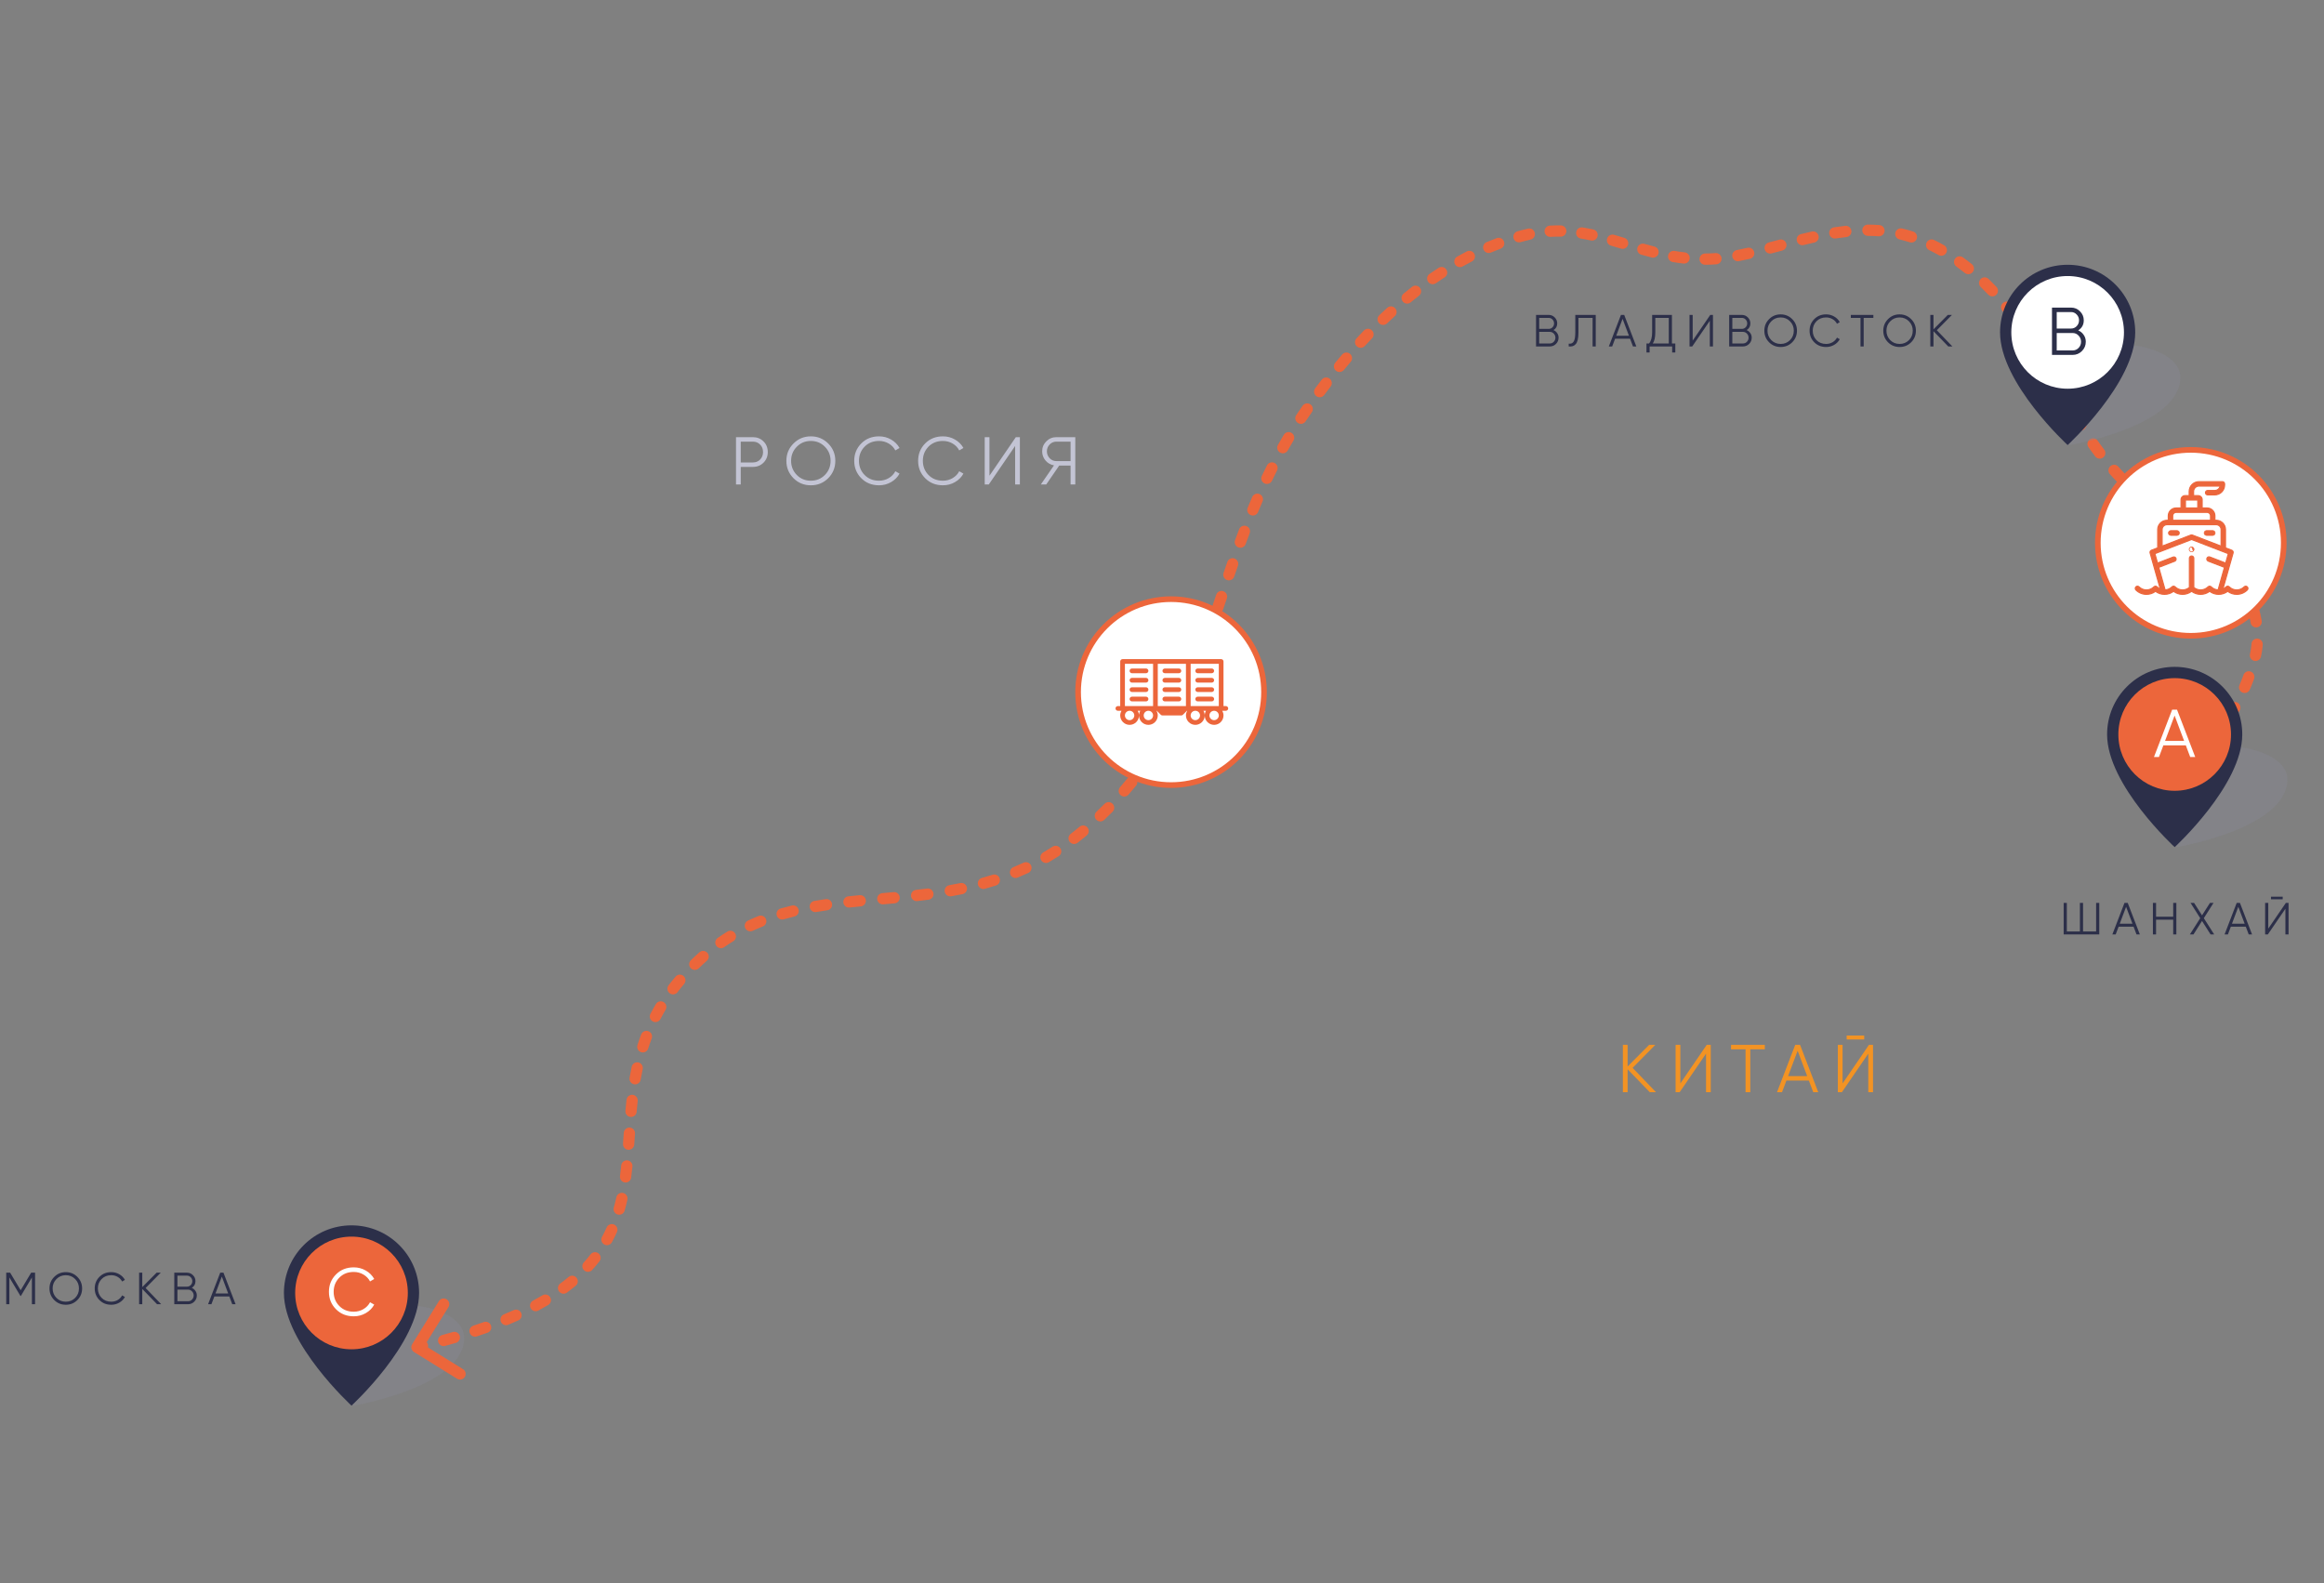 <svg width="825" height="562" viewBox="0 0 825 562" fill="none" xmlns="http://www.w3.org/2000/svg">
<rect x="0" y="0" width="825" height="562" fill="#808080" stroke="none"/>
<path d="M12.45 451.82L12.45 463.02L11.33 463.02L11.33 453.516L7.41 460.076L7.25 460.076L3.33 453.516L3.33 463.02L2.21 463.02L2.21 451.82L3.602 451.82L7.33 458.06L11.058 451.82L12.45 451.82ZM27.471 461.532C26.351 462.652 24.98 463.212 23.359 463.212C21.738 463.212 20.367 462.652 19.247 461.532C18.127 460.401 17.567 459.03 17.567 457.42C17.567 455.809 18.127 454.444 19.247 453.324C20.367 452.193 21.738 451.628 23.359 451.628C24.98 451.628 26.351 452.193 27.471 453.324C28.591 454.444 29.151 455.809 29.151 457.42C29.151 459.03 28.591 460.401 27.471 461.532ZM20.031 460.764C20.927 461.67 22.036 462.124 23.359 462.124C24.682 462.124 25.791 461.67 26.687 460.764C27.583 459.846 28.031 458.732 28.031 457.42C28.031 456.108 27.583 454.998 26.687 454.092C25.791 453.174 24.682 452.716 23.359 452.716C22.036 452.716 20.927 453.174 20.031 454.092C19.135 454.998 18.687 456.108 18.687 457.42C18.687 458.732 19.135 459.846 20.031 460.764ZM39.498 463.212C37.802 463.212 36.4 462.652 35.29 461.532C34.181 460.412 33.626 459.041 33.626 457.42C33.626 455.798 34.181 454.428 35.29 453.308C36.4 452.188 37.802 451.628 39.498 451.628C40.533 451.628 41.482 451.878 42.346 452.38C43.21 452.87 43.877 453.537 44.346 454.38L43.354 454.956C43.002 454.273 42.48 453.729 41.786 453.324C41.093 452.918 40.33 452.716 39.498 452.716C38.101 452.716 36.96 453.169 36.074 454.076C35.189 454.982 34.746 456.097 34.746 457.42C34.746 458.742 35.189 459.857 36.074 460.764C36.96 461.67 38.101 462.124 39.498 462.124C40.33 462.124 41.093 461.921 41.786 461.516C42.48 461.11 43.002 460.566 43.354 459.884L44.346 460.444C43.888 461.286 43.221 461.958 42.346 462.46C41.482 462.961 40.533 463.212 39.498 463.212ZM57.228 463.02L55.756 463.02L50.508 457.596L50.508 463.02L49.388 463.02L49.388 451.82L50.508 451.82L50.508 456.94L55.596 451.82L57.068 451.82L51.692 457.26L57.228 463.02ZM68.078 457.212C68.622 457.446 69.054 457.804 69.374 458.284C69.704 458.753 69.87 459.292 69.87 459.9C69.87 460.764 69.566 461.5 68.957 462.108C68.35 462.716 67.614 463.02 66.75 463.02L61.87 463.02L61.87 451.82L66.382 451.82C67.214 451.82 67.923 452.118 68.51 452.716C69.096 453.302 69.39 454.006 69.39 454.828C69.39 455.873 68.952 456.668 68.078 457.212ZM66.382 452.876L62.99 452.876L62.99 456.78L66.382 456.78C66.904 456.78 67.347 456.593 67.71 456.22C68.083 455.836 68.27 455.372 68.27 454.828C68.27 454.294 68.083 453.836 67.71 453.452C67.347 453.068 66.904 452.876 66.382 452.876ZM66.75 461.964C67.304 461.964 67.774 461.766 68.158 461.372C68.552 460.966 68.75 460.476 68.75 459.9C68.75 459.334 68.552 458.849 68.158 458.444C67.774 458.038 67.304 457.836 66.75 457.836L62.99 457.836L62.99 461.964L66.75 461.964ZM82.447 463.02L81.407 460.268L76.095 460.268L75.055 463.02L73.871 463.02L78.175 451.82L79.327 451.82L83.631 463.02L82.447 463.02ZM76.495 459.212L81.007 459.212L78.751 453.212L76.495 459.212Z" fill="#2C2F49"/>
<path d="M267.275 155.2C268.779 155.2 270.035 155.704 271.043 156.712C272.051 157.72 272.555 158.976 272.555 160.48C272.555 161.984 272.051 163.24 271.043 164.248C270.035 165.256 268.779 165.76 267.275 165.76H262.955V172H261.275V155.2H267.275ZM267.275 164.176C268.315 164.176 269.171 163.832 269.843 163.144C270.531 162.44 270.875 161.552 270.875 160.48C270.875 159.408 270.531 158.528 269.843 157.84C269.171 157.136 268.315 156.784 267.275 156.784H262.955V164.176H267.275ZM294.011 169.768C292.331 171.448 290.275 172.288 287.843 172.288C285.411 172.288 283.355 171.448 281.675 169.768C279.995 168.072 279.155 166.016 279.155 163.6C279.155 161.184 279.995 159.136 281.675 157.456C283.355 155.76 285.411 154.912 287.843 154.912C290.275 154.912 292.331 155.76 294.011 157.456C295.691 159.136 296.531 161.184 296.531 163.6C296.531 166.016 295.691 168.072 294.011 169.768ZM282.851 168.616C284.195 169.976 285.859 170.656 287.843 170.656C289.827 170.656 291.491 169.976 292.835 168.616C294.179 167.24 294.851 165.568 294.851 163.6C294.851 161.632 294.179 159.968 292.835 158.608C291.491 157.232 289.827 156.544 287.843 156.544C285.859 156.544 284.195 157.232 282.851 158.608C281.507 159.968 280.835 161.632 280.835 163.6C280.835 165.568 281.507 167.24 282.851 168.616ZM312.052 172.288C309.508 172.288 307.404 171.448 305.74 169.768C304.076 168.088 303.244 166.032 303.244 163.6C303.244 161.168 304.076 159.112 305.74 157.432C307.404 155.752 309.508 154.912 312.052 154.912C313.604 154.912 315.028 155.288 316.324 156.04C317.62 156.776 318.62 157.776 319.324 159.04L317.836 159.904C317.308 158.88 316.524 158.064 315.484 157.456C314.444 156.848 313.3 156.544 312.052 156.544C309.956 156.544 308.244 157.224 306.916 158.584C305.588 159.944 304.924 161.616 304.924 163.6C304.924 165.584 305.588 167.256 306.916 168.616C308.244 169.976 309.956 170.656 312.052 170.656C313.3 170.656 314.444 170.352 315.484 169.744C316.524 169.136 317.308 168.32 317.836 167.296L319.324 168.136C318.636 169.4 317.636 170.408 316.324 171.16C315.028 171.912 313.604 172.288 312.052 172.288ZM334.734 172.288C332.19 172.288 330.086 171.448 328.422 169.768C326.758 168.088 325.926 166.032 325.926 163.6C325.926 161.168 326.758 159.112 328.422 157.432C330.086 155.752 332.19 154.912 334.734 154.912C336.286 154.912 337.71 155.288 339.006 156.04C340.302 156.776 341.302 157.776 342.006 159.04L340.518 159.904C339.99 158.88 339.206 158.064 338.166 157.456C337.126 156.848 335.982 156.544 334.734 156.544C332.638 156.544 330.926 157.224 329.598 158.584C328.27 159.944 327.606 161.616 327.606 163.6C327.606 165.584 328.27 167.256 329.598 168.616C330.926 169.976 332.638 170.656 334.734 170.656C335.982 170.656 337.126 170.352 338.166 169.744C339.206 169.136 339.99 168.32 340.518 167.296L342.006 168.136C341.318 169.4 340.318 170.408 339.006 171.16C337.71 171.912 336.286 172.288 334.734 172.288ZM360.369 172V158.32L351.009 172H349.569V155.2H351.249V168.88L360.609 155.2H362.049V172H360.369ZM381.722 155.2V172H380.042V165.28H376.01L371.402 172H369.482L374.162 165.208C372.962 165 371.962 164.432 371.162 163.504C370.362 162.56 369.962 161.472 369.962 160.24C369.962 158.848 370.45 157.664 371.426 156.688C372.418 155.696 373.61 155.2 375.002 155.2H381.722ZM375.002 163.696H380.042V156.784H375.002C374.074 156.784 373.282 157.12 372.626 157.792C371.97 158.464 371.642 159.28 371.642 160.24C371.642 161.184 371.97 162 372.626 162.688C373.282 163.36 374.074 163.696 375.002 163.696Z" fill="#C3C4D4"/>
<path d="M587.865 387.745H585.657L577.785 379.609V387.745H576.105V370.945H577.785V378.625L585.417 370.945H587.625L579.561 379.105L587.865 387.745ZM605.627 387.745V374.065L596.267 387.745H594.827V370.945H596.507V384.625L605.867 370.945H607.307V387.745H605.627ZM626.5 370.945V372.529H621.34V387.745H619.66V372.529H614.5V370.945H626.5ZM643.689 387.745L642.129 383.617H634.161L632.601 387.745H630.825L637.281 370.945H639.009L645.465 387.745H643.689ZM634.761 382.033H641.529L638.145 373.033L634.761 382.033ZM655.542 369.025V367.633H661.782V369.025H655.542ZM663.222 387.745V374.065L653.862 387.745H652.422V370.945H654.102V384.625L663.462 370.945H664.902V387.745H663.222Z" fill="#F39323"/>
<path d="M744.105 320.544L745.225 320.544L745.225 331.744L732.585 331.744L732.585 320.544L733.705 320.544L733.705 330.688L738.345 330.688L738.345 320.544L739.465 320.544L739.465 330.688L744.105 330.688L744.105 320.544ZM758.444 331.744L757.404 328.992L752.092 328.992L751.052 331.744L749.868 331.744L754.172 320.544L755.324 320.544L759.628 331.744L758.444 331.744ZM752.492 327.936L757.004 327.936L754.748 321.936L752.492 327.936ZM771.466 320.544L772.586 320.544L772.586 331.744L771.466 331.744L771.466 326.512L765.386 326.512L765.386 331.744L764.266 331.744L764.266 320.544L765.386 320.544L765.386 325.456L771.466 325.456L771.466 320.544ZM786.021 331.744L784.741 331.744L781.701 326.96L778.661 331.744L777.381 331.744L781.061 325.968L777.621 320.544L778.885 320.544L781.701 324.96L784.517 320.544L785.781 320.544L782.341 325.968L786.021 331.744ZM798.278 331.744L797.238 328.992L791.926 328.992L790.886 331.744L789.702 331.744L794.006 320.544L795.158 320.544L799.462 331.744L798.278 331.744ZM792.326 327.936L796.838 327.936L794.582 321.936L792.326 327.936ZM806.18 319.264L806.18 318.336L810.34 318.336L810.34 319.264L806.18 319.264ZM811.3 331.744L811.3 322.624L805.06 331.744L804.1 331.744L804.1 320.544L805.22 320.544L805.22 329.664L811.46 320.544L812.42 320.544L812.42 331.744L811.3 331.744Z" fill="#2C2F49"/>
<path opacity="0.4" d="M164.789 474.948C164.789 492.464 125.537 499.02 125.537 499.02C125.537 499.02 116.803 492.464 116.803 474.948C116.803 468.682 127.545 463.02 140.796 463.02C154.047 463.02 164.789 467.754 164.789 474.948Z" fill="#878894"/>
<path d="M148.775 459.02C148.775 477.02 124.782 499.02 124.782 499.02C124.782 499.02 100.789 477.02 100.789 459.02C100.789 445.765 111.531 435.02 124.782 435.02C138.033 435.02 148.775 445.765 148.775 459.02Z" fill="#2C2F49"/>
<ellipse cx="124.782" cy="459.02" rx="19.994" ry="20" fill="#EC663B"/>
<path d="M125.575 467.308C123.031 467.308 120.927 466.468 119.263 464.788C117.599 463.108 116.767 461.052 116.767 458.62C116.767 456.188 117.599 454.132 119.263 452.452C120.927 450.772 123.031 449.932 125.575 449.932C127.127 449.932 128.551 450.308 129.847 451.06C131.143 451.796 132.143 452.796 132.847 454.06L131.359 454.924C130.831 453.9 130.047 453.084 129.007 452.476C127.967 451.868 126.823 451.564 125.575 451.564C123.479 451.564 121.767 452.244 120.439 453.604C119.111 454.964 118.447 456.636 118.447 458.62C118.447 460.604 119.111 462.276 120.439 463.636C121.767 464.996 123.479 465.676 125.575 465.676C126.823 465.676 127.967 465.372 129.007 464.764C130.047 464.156 130.831 463.34 131.359 462.316L132.847 463.156C132.159 464.42 131.159 465.428 129.847 466.18C128.551 466.932 127.127 467.308 125.575 467.308Z" fill="white"/>
<path d="M551.488 117.191C552.032 117.426 552.464 117.783 552.784 118.263C553.115 118.732 553.28 119.271 553.28 119.879C553.28 120.743 552.976 121.479 552.368 122.087C551.76 122.695 551.024 122.999 550.16 122.999L545.28 122.999L545.28 111.799L549.792 111.799C550.624 111.799 551.333 112.098 551.92 112.695C552.507 113.282 552.8 113.986 552.8 114.807C552.8 115.852 552.363 116.647 551.488 117.191ZM549.792 112.855L546.4 112.855L546.4 116.759L549.792 116.759C550.315 116.759 550.757 116.572 551.12 116.199C551.493 115.815 551.68 115.351 551.68 114.807C551.68 114.274 551.493 113.815 551.12 113.431C550.757 113.047 550.315 112.855 549.792 112.855ZM550.16 121.943C550.715 121.943 551.184 121.746 551.568 121.351C551.963 120.946 552.16 120.455 552.16 119.879C552.16 119.314 551.963 118.828 551.568 118.423C551.184 118.018 550.715 117.815 550.16 117.815L546.4 117.815L546.4 121.943L550.16 121.943ZM556.877 122.999L556.877 122.007C557.656 122.114 558.237 121.874 558.621 121.287C559.016 120.69 559.213 119.602 559.213 118.023L559.213 111.799L566.477 111.799L566.477 122.999L565.357 122.999L565.358 112.855L560.333 112.855L560.333 118.055C560.333 119.068 560.253 119.916 560.093 120.599C559.933 121.282 559.693 121.804 559.373 122.167C559.064 122.519 558.707 122.759 558.301 122.887C557.907 123.004 557.432 123.042 556.877 122.999ZM579.698 122.999L578.659 120.247L573.346 120.247L572.306 122.999L571.122 122.999L575.426 111.799L576.578 111.799L580.882 122.999L579.698 122.999ZM573.746 119.191L578.259 119.191L576.003 113.191L573.746 119.191ZM593.521 121.943L594.721 121.943L594.721 125.143L593.601 125.143L593.601 122.999L585.601 122.999L585.601 125.143L584.481 125.143L584.481 121.943L585.393 121.943C586.129 121.079 586.497 119.746 586.497 117.943L586.497 111.799L593.521 111.799L593.521 121.943ZM586.721 121.943L592.401 121.943L592.401 112.855L587.617 112.855L587.617 117.975C587.617 119.746 587.318 121.068 586.721 121.943ZM606.967 122.999L606.967 113.879L600.727 122.999L599.767 122.999L599.767 111.799L600.887 111.799L600.887 120.919L607.127 111.799L608.087 111.799L608.087 122.999L606.967 122.999ZM620.051 117.191C620.595 117.426 621.027 117.783 621.347 118.263C621.677 118.732 621.843 119.271 621.843 119.879C621.843 120.743 621.539 121.479 620.93 122.087C620.323 122.695 619.587 122.999 618.723 122.999L613.842 122.999L613.843 111.799L618.355 111.799C619.187 111.799 619.896 112.098 620.483 112.695C621.069 113.282 621.363 113.986 621.363 114.807C621.363 115.852 620.925 116.647 620.051 117.191ZM618.355 112.855L614.963 112.855L614.963 116.759L618.355 116.759C618.877 116.759 619.32 116.572 619.683 116.199C620.056 115.815 620.243 115.351 620.243 114.807C620.243 114.274 620.056 113.815 619.683 113.431C619.32 113.047 618.877 112.855 618.355 112.855ZM618.723 121.943C619.277 121.943 619.747 121.746 620.131 121.351C620.525 120.946 620.723 120.455 620.723 119.879C620.723 119.314 620.525 118.828 620.131 118.423C619.747 118.018 619.277 117.815 618.723 117.815L614.963 117.815L614.963 121.943L618.723 121.943ZM636.228 121.511C635.108 122.631 633.738 123.191 632.116 123.191C630.495 123.191 629.124 122.631 628.004 121.511C626.884 120.38 626.324 119.01 626.324 117.399C626.324 115.788 626.884 114.423 628.004 113.303C629.124 112.172 630.495 111.607 632.116 111.607C633.738 111.607 635.108 112.172 636.228 113.303C637.348 114.423 637.908 115.788 637.908 117.399C637.908 119.01 637.348 120.38 636.228 121.511ZM628.788 120.743C629.684 121.65 630.794 122.103 632.116 122.103C633.439 122.103 634.548 121.65 635.444 120.743C636.34 119.826 636.788 118.711 636.788 117.399C636.788 116.087 636.34 114.978 635.444 114.071C634.548 113.154 633.439 112.695 632.116 112.695C630.794 112.695 629.684 113.154 628.788 114.071C627.892 114.978 627.444 116.087 627.444 117.399C627.444 118.711 627.892 119.826 628.788 120.743ZM648.256 123.191C646.56 123.191 645.157 122.631 644.048 121.511C642.938 120.391 642.384 119.02 642.384 117.399C642.384 115.778 642.938 114.407 644.048 113.287C645.157 112.167 646.56 111.607 648.256 111.607C649.29 111.607 650.24 111.858 651.104 112.359C651.968 112.85 652.634 113.516 653.104 114.359L652.112 114.935C651.76 114.252 651.237 113.708 650.544 113.303C649.85 112.898 649.088 112.695 648.256 112.695C646.858 112.695 645.717 113.148 644.832 114.055C643.946 114.962 643.504 116.076 643.504 117.399C643.504 118.722 643.946 119.836 644.832 120.743C645.717 121.65 646.858 122.103 648.256 122.103C649.088 122.103 649.85 121.9 650.544 121.495C651.237 121.09 651.76 120.546 652.112 119.863L653.104 120.423C652.645 121.266 651.978 121.938 651.104 122.439C650.24 122.94 649.29 123.191 648.256 123.191ZM665.029 111.799L665.029 112.855L661.589 112.855L661.589 122.999L660.469 122.999L660.469 112.855L657.029 112.855L657.029 111.799L665.029 111.799ZM678.453 121.511C677.333 122.631 675.963 123.191 674.341 123.191C672.72 123.191 671.349 122.631 670.229 121.511C669.109 120.38 668.549 119.01 668.549 117.399C668.549 115.788 669.109 114.423 670.229 113.303C671.349 112.172 672.72 111.607 674.341 111.607C675.963 111.607 677.333 112.172 678.453 113.303C679.573 114.423 680.133 115.788 680.133 117.399C680.133 119.01 679.573 120.38 678.453 121.511ZM671.013 120.743C671.909 121.65 673.019 122.103 674.341 122.103C675.664 122.103 676.773 121.65 677.669 120.743C678.565 119.826 679.013 118.711 679.013 117.399C679.013 116.087 678.565 114.978 677.669 114.071C676.773 113.154 675.664 112.695 674.341 112.695C673.019 112.695 671.909 113.154 671.013 114.071C670.117 114.978 669.669 116.087 669.669 117.399C669.669 118.711 670.117 119.826 671.013 120.743ZM693.089 122.999L691.617 122.999L686.369 117.575L686.369 122.999L685.249 122.999L685.249 111.799L686.369 111.799L686.369 116.919L691.457 111.799L692.929 111.799L687.553 117.239L693.089 122.999Z" fill="#2C2F49"/>
<path d="M732.375 136.211C739.871 161.905 765.83 183.868 780.807 190.809C790.757 195.421 805.601 215.754 800.227 234.446C793.195 258.901 778.184 270.266 771.658 280.962" stroke="#EC663B" stroke-width="4" stroke-linecap="round" stroke-linejoin="round" stroke-dasharray="4 8"/>
<path d="M146.311 477.226C145.728 478.165 146.017 479.398 146.955 479.98L162.25 489.471C163.188 490.054 164.421 489.765 165.004 488.827C165.586 487.888 165.297 486.655 164.359 486.073L150.764 477.636L159.201 464.041C159.783 463.102 159.494 461.869 158.556 461.287C157.617 460.705 156.384 460.993 155.802 461.932L146.311 477.226ZM248.098 340.952L246.734 339.489L248.098 340.952ZM462.968 146.769L461.318 145.638L462.968 146.769ZM541.066 83.548L540.569 81.61L541.066 83.548ZM607.185 91.959L607.256 93.958L607.185 91.959ZM676.685 83.548L677.222 81.621L676.685 83.548ZM726.789 142.099C727.028 143.178 728.096 143.858 729.174 143.619C730.252 143.38 730.933 142.312 730.694 141.234L726.789 142.099ZM150.445 479.757C151.519 479.498 152.18 478.418 151.921 477.344C151.661 476.27 150.581 475.61 149.507 475.869L150.445 479.757ZM156.965 473.958C155.899 474.248 155.27 475.347 155.56 476.413C155.85 477.479 156.95 478.108 158.015 477.818L156.965 473.958ZM161.837 476.743C162.898 476.435 163.509 475.326 163.201 474.265C162.893 473.204 161.783 472.594 160.723 472.902L161.837 476.743ZM168.019 470.64C166.97 470.987 166.402 472.119 166.749 473.167C167.097 474.216 168.229 474.784 169.277 474.437L168.019 470.64ZM173.079 473.131C174.119 472.76 174.662 471.616 174.291 470.575C173.921 469.535 172.776 468.992 171.736 469.363L173.079 473.131ZM178.892 466.613C177.872 467.036 177.388 468.206 177.811 469.227C178.235 470.247 179.405 470.731 180.425 470.308L178.892 466.613ZM184.007 468.76C185.015 468.307 185.464 467.123 185.011 466.116C184.557 465.108 183.373 464.659 182.366 465.112L184.007 468.76ZM189.212 461.748C188.239 462.271 187.875 463.484 188.398 464.457C188.921 465.429 190.134 465.794 191.107 465.27L189.212 461.748ZM194.608 463.291C195.558 462.727 195.87 461.5 195.305 460.55C194.741 459.601 193.514 459.289 192.564 459.853L194.608 463.291ZM198.872 455.68C197.983 456.337 197.796 457.589 198.452 458.477C199.109 459.365 200.362 459.553 201.25 458.896L198.872 455.68ZM204.395 456.426C205.242 455.717 205.355 454.456 204.647 453.609C203.939 452.761 202.678 452.648 201.83 453.356L204.395 456.426ZM207.245 448.18C206.503 448.998 206.564 450.263 207.382 451.005C208.2 451.747 209.465 451.686 210.207 450.867L207.245 448.18ZM212.808 447.77C213.485 446.897 213.326 445.641 212.453 444.964C211.58 444.287 210.324 444.446 209.647 445.319L212.808 447.77ZM213.71 439.104C213.182 440.075 213.542 441.289 214.512 441.816C215.483 442.343 216.697 441.984 217.224 441.014L213.71 439.104ZM219.015 437.378C219.463 436.368 219.008 435.186 217.999 434.738C216.989 434.29 215.807 434.745 215.359 435.754L219.015 437.378ZM217.888 428.703C217.587 429.766 218.205 430.872 219.268 431.172C220.33 431.473 221.436 430.856 221.737 429.793L217.888 428.703ZM222.711 425.908C222.949 424.829 222.268 423.762 221.189 423.524C220.111 423.286 219.043 423.967 218.805 425.046L222.711 425.908ZM220.092 417.55C219.95 418.645 220.722 419.649 221.817 419.792C222.912 419.934 223.916 419.162 224.059 418.067L220.092 417.55ZM224.51 414.142C224.62 413.043 223.819 412.062 222.72 411.951C221.621 411.84 220.641 412.641 220.53 413.74L224.51 414.142ZM221.165 406.049C221.087 407.151 221.918 408.107 223.02 408.185C224.121 408.262 225.077 407.432 225.155 406.33L221.165 406.049ZM225.421 402.443C225.496 401.341 224.664 400.387 223.562 400.312C222.46 400.237 221.506 401.069 221.431 402.171L225.421 402.443ZM222.018 394.367C221.922 395.468 222.736 396.438 223.836 396.534C224.936 396.631 225.907 395.817 226.003 394.717L222.018 394.367ZM226.377 390.888C226.497 389.79 225.704 388.803 224.605 388.683C223.507 388.563 222.52 389.357 222.401 390.455L226.377 390.888ZM223.486 382.626C223.298 383.715 224.027 384.75 225.116 384.938C226.204 385.127 227.239 384.397 227.427 383.309L223.486 382.626ZM228.152 379.567C228.385 378.488 227.698 377.424 226.619 377.191C225.539 376.958 224.475 377.645 224.242 378.724L228.152 379.567ZM226.288 371.021C225.952 372.073 226.531 373.199 227.583 373.536C228.635 373.873 229.761 373.293 230.098 372.241L226.288 371.021ZM231.346 368.678C231.74 367.646 231.223 366.49 230.191 366.096C229.159 365.703 228.003 366.22 227.609 367.252L231.346 368.678ZM230.894 359.934C230.384 360.914 230.765 362.122 231.744 362.632C232.724 363.142 233.932 362.762 234.442 361.782L230.894 359.934ZM236.272 358.505C236.838 357.556 236.528 356.329 235.579 355.763C234.631 355.196 233.403 355.506 232.837 356.455L236.272 358.505ZM237.335 349.809C236.666 350.688 236.836 351.943 237.715 352.612C238.594 353.281 239.848 353.111 240.518 352.232L237.335 349.809ZM242.867 349.308C243.58 348.465 243.476 347.203 242.633 346.489C241.79 345.776 240.528 345.881 239.814 346.723L242.867 349.308ZM245.257 340.897C244.466 341.668 244.45 342.935 245.221 343.725C245.992 344.516 247.258 344.533 248.049 343.762L245.257 340.897ZM250.927 341.086C251.756 340.356 251.835 339.092 251.104 338.263C250.374 337.435 249.11 337.356 248.281 338.086L250.927 341.086ZM254.769 332.986C253.862 333.618 253.64 334.864 254.271 335.771C254.903 336.677 256.149 336.899 257.056 336.268L254.769 332.986ZM260.317 334.134C261.259 333.557 261.555 332.326 260.977 331.384C260.4 330.442 259.169 330.147 258.227 330.724L260.317 334.134ZM265.522 326.82C264.52 327.284 264.084 328.473 264.548 329.475C265.012 330.477 266.201 330.913 267.204 330.449L265.522 326.82ZM270.797 328.904C271.823 328.495 272.323 327.332 271.915 326.306C271.506 325.279 270.343 324.779 269.316 325.188L270.797 328.904ZM277.11 322.531C276.049 322.837 275.437 323.946 275.743 325.007C276.049 326.068 277.157 326.681 278.218 326.375L277.11 322.531ZM282.023 325.366C283.096 325.106 283.754 324.024 283.494 322.951C283.233 321.877 282.151 321.219 281.078 321.48L282.023 325.366ZM289.088 319.837C288 320.024 287.268 321.057 287.454 322.146C287.641 323.235 288.675 323.966 289.763 323.78L289.088 319.837ZM293.683 323.163C294.776 323.006 295.535 321.992 295.377 320.898C295.22 319.805 294.206 319.047 293.112 319.204L293.683 323.163ZM301.167 318.209C300.068 318.326 299.273 319.311 299.39 320.409C299.507 321.508 300.493 322.303 301.591 322.186L301.167 318.209ZM305.571 321.785C306.67 321.68 307.476 320.703 307.371 319.603C307.266 318.504 306.289 317.698 305.189 317.803L305.571 321.785ZM313.214 317.077C312.114 317.174 311.301 318.145 311.398 319.245C311.496 320.346 312.467 321.159 313.567 321.061L313.214 317.077ZM317.58 320.701C318.679 320.6 319.489 319.626 319.388 318.526C319.287 317.426 318.313 316.616 317.213 316.718L317.58 320.701ZM325.175 315.916C324.077 316.04 323.287 317.029 323.411 318.127C323.534 319.225 324.524 320.015 325.621 319.891L325.175 315.916ZM329.646 319.407C330.741 319.266 331.515 318.263 331.373 317.167C331.232 316.072 330.229 315.298 329.134 315.44L329.646 319.407ZM336.994 314.254C335.906 314.445 335.179 315.482 335.37 316.57C335.561 317.657 336.598 318.385 337.686 318.193L336.994 314.254ZM341.692 317.432C342.774 317.21 343.471 316.153 343.249 315.071C343.027 313.989 341.97 313.292 340.888 313.514L341.692 317.432ZM348.576 311.673C347.511 311.967 346.887 313.069 347.181 314.134C347.476 315.198 348.578 315.823 349.642 315.528L348.576 311.673ZM353.572 314.36C354.624 314.025 355.206 312.9 354.87 311.847C354.535 310.795 353.41 310.213 352.358 310.549L353.572 314.36ZM359.754 307.853C358.733 308.275 358.248 309.445 358.67 310.465C359.092 311.486 360.261 311.971 361.282 311.549L359.754 307.853ZM365.039 309.898C366.04 309.432 366.474 308.242 366.007 307.241C365.54 306.239 364.35 305.806 363.349 306.273L365.039 309.898ZM370.311 302.636C369.357 303.191 369.033 304.416 369.588 305.37C370.143 306.325 371.367 306.649 372.322 306.094L370.311 302.636ZM375.835 303.943C376.764 303.346 377.032 302.108 376.435 301.179C375.837 300.25 374.599 299.982 373.67 300.58L375.835 303.943ZM380.079 296.044C379.205 296.721 379.046 297.977 379.723 298.85C380.399 299.723 381.655 299.883 382.529 299.206L380.079 296.044ZM385.778 296.584C386.626 295.876 386.74 294.615 386.033 293.767C385.325 292.919 384.064 292.805 383.216 293.513L385.778 296.584ZM389.241 288.167C388.438 288.925 388.401 290.191 389.159 290.994C389.918 291.797 391.184 291.834 391.987 291.075L389.241 288.167ZM394.961 288.176C395.74 287.392 395.736 286.126 394.952 285.348C394.169 284.569 392.903 284.573 392.124 285.357L394.961 288.176ZM397.603 279.471C396.878 280.304 396.964 281.567 397.797 282.293C398.63 283.019 399.893 282.932 400.619 282.099L397.603 279.471ZM403.301 278.918C403.998 278.061 403.87 276.801 403.014 276.104C402.157 275.406 400.898 275.534 400.2 276.391L403.301 278.918ZM405.07 269.997C404.429 270.897 404.64 272.145 405.54 272.786C406.44 273.426 407.689 273.215 408.329 272.315L405.07 269.997ZM410.684 268.888C411.296 267.968 411.045 266.727 410.125 266.116C409.205 265.505 407.963 265.755 407.352 266.675L410.684 268.888ZM411.602 259.827C411.048 260.783 411.373 262.007 412.329 262.561C413.285 263.115 414.508 262.789 415.062 261.834L411.602 259.827ZM417.089 258.219C417.616 257.248 417.256 256.034 416.285 255.507C415.314 254.98 414.1 255.341 413.573 256.311L417.089 258.219ZM417.236 249.113C416.76 250.109 417.182 251.303 418.179 251.779C419.176 252.255 420.37 251.833 420.846 250.836L417.236 249.113ZM422.585 247.084C423.039 246.077 422.589 244.893 421.582 244.439C420.575 243.986 419.391 244.435 418.938 245.443L422.585 247.084ZM422.113 237.989C421.699 239.013 422.194 240.179 423.218 240.593C424.242 241.007 425.408 240.512 425.822 239.488L422.113 237.989ZM427.336 235.654C427.733 234.623 427.22 233.465 426.19 233.068C425.159 232.67 424.002 233.183 423.604 234.213L427.336 235.654ZM426.432 226.59C426.06 227.63 426.601 228.775 427.641 229.147C428.681 229.52 429.826 228.979 430.198 227.939L426.432 226.59ZM431.566 224.066C431.929 223.023 431.378 221.883 430.335 221.519C429.292 221.156 428.152 221.706 427.789 222.749L431.566 224.066ZM430.431 215.026C430.078 216.072 430.64 217.207 431.686 217.56C432.733 217.913 433.868 217.351 434.221 216.305L430.431 215.026ZM435.526 212.427C435.878 211.379 435.314 210.245 434.267 209.894C433.22 209.542 432.086 210.105 431.734 211.153L435.526 212.427ZM434.353 203.394C433.997 204.44 434.555 205.576 435.601 205.932C436.647 206.289 437.783 205.73 438.139 204.684L434.353 203.394ZM439.465 200.825C439.827 199.781 439.274 198.642 438.231 198.28C437.187 197.918 436.048 198.471 435.686 199.514L439.465 200.825ZM438.439 191.775C438.059 192.812 438.592 193.96 439.629 194.34C440.666 194.72 441.815 194.187 442.195 193.15L438.439 191.775ZM443.615 189.34C444.007 188.308 443.487 187.153 442.455 186.761C441.422 186.369 440.267 186.888 439.875 187.921L443.615 189.34ZM442.906 180.256C442.485 181.277 442.971 182.447 443.991 182.868C445.012 183.29 446.182 182.804 446.603 181.783L442.906 180.256ZM448.182 178.048C448.621 177.035 448.155 175.857 447.142 175.418C446.128 174.98 444.95 175.445 444.512 176.459L448.182 178.048ZM447.933 168.947C447.455 169.943 447.876 171.138 448.872 171.615C449.868 172.093 451.062 171.673 451.54 170.677L447.933 168.947ZM453.33 167.04C453.829 166.055 453.434 164.852 452.449 164.353C451.463 163.854 450.26 164.249 449.761 165.235L453.33 167.04ZM453.656 157.947C453.113 158.909 453.453 160.129 454.414 160.672C455.376 161.215 456.596 160.875 457.139 159.913L453.656 157.947ZM459.17 156.416C459.736 155.467 459.426 154.239 458.477 153.673C457.529 153.107 456.301 153.417 455.735 154.366L459.17 156.416ZM460.151 147.366C459.538 148.285 459.787 149.527 460.706 150.139C461.625 150.752 462.867 150.503 463.479 149.584L460.151 147.366ZM465.687 146.351C466.319 145.444 466.096 144.198 465.189 143.567C464.283 142.935 463.036 143.158 462.405 144.065L465.687 146.351ZM466.883 137.844C466.224 138.73 466.408 139.983 467.294 140.643C468.18 141.302 469.433 141.119 470.092 140.232L466.883 137.844ZM472.365 137.23C473.039 136.355 472.876 135.099 472.001 134.425C471.126 133.751 469.87 133.914 469.196 134.789L472.365 137.23ZM473.976 128.795C473.273 129.646 473.393 130.907 474.244 131.61C475.096 132.314 476.357 132.194 477.06 131.342L473.976 128.795ZM479.483 128.461C480.202 127.623 480.104 126.36 479.266 125.641C478.427 124.923 477.164 125.02 476.446 125.859L479.483 128.461ZM481.548 120.125C480.798 120.936 480.847 122.201 481.658 122.951C482.469 123.701 483.734 123.651 484.484 122.84L481.548 120.125ZM487.064 120.106C487.83 119.31 487.806 118.044 487.01 117.278C486.215 116.512 484.949 116.536 484.183 117.331L487.064 120.106ZM489.628 111.909C488.829 112.671 488.798 113.937 489.561 114.736C490.323 115.536 491.589 115.566 492.388 114.804L489.628 111.909ZM495.134 112.244C495.951 111.5 496.01 110.235 495.266 109.419C494.523 108.602 493.258 108.543 492.441 109.287L495.134 112.244ZM498.254 104.243C497.402 104.946 497.281 106.206 497.984 107.058C498.687 107.911 499.948 108.031 500.8 107.328L498.254 104.243ZM503.721 104.981C504.592 104.301 504.746 103.044 504.065 102.174C503.385 101.304 502.128 101.15 501.258 101.83L503.721 104.981ZM507.464 97.251C506.556 97.881 506.332 99.127 506.961 100.035C507.592 100.942 508.838 101.167 509.745 100.537L507.464 97.251ZM512.848 98.451C513.774 97.849 514.036 96.611 513.434 95.684C512.832 94.758 511.594 94.496 510.667 95.098L512.848 98.451ZM517.28 91.096C516.317 91.636 515.973 92.855 516.513 93.819C517.053 94.782 518.272 95.126 519.236 94.586L517.28 91.096ZM522.521 92.82C523.503 92.314 523.889 91.108 523.383 90.126C522.877 89.144 521.671 88.758 520.689 89.263L522.521 92.82ZM527.706 85.975C526.689 86.405 526.212 87.579 526.642 88.596C527.072 89.614 528.246 90.09 529.263 89.66L527.706 85.975ZM532.716 88.281C533.75 87.893 534.274 86.74 533.885 85.706C533.497 84.672 532.343 84.149 531.309 84.537L532.716 88.281ZM538.691 82.115C537.627 82.414 537.007 83.518 537.306 84.581C537.604 85.645 538.708 86.265 539.772 85.966L538.691 82.115ZM543.321 85.068C544.4 84.833 545.084 83.767 544.849 82.688C544.614 81.609 543.548 80.924 542.469 81.159L543.321 85.068ZM550.188 80.094C549.085 80.159 548.243 81.105 548.307 82.207C548.371 83.31 549.317 84.152 550.42 84.088L550.188 80.094ZM554.005 84.022C555.11 84.044 556.023 83.168 556.046 82.063C556.069 80.959 555.192 80.045 554.088 80.022L554.005 84.022ZM561.817 80.744C560.727 80.568 559.7 81.309 559.524 82.4C559.348 83.49 560.09 84.517 561.18 84.693L561.817 80.744ZM564.752 85.373C565.831 85.607 566.896 84.922 567.131 83.843C567.366 82.763 566.681 81.698 565.601 81.464L564.752 85.373ZM572.982 83.365C571.921 83.059 570.813 83.671 570.506 84.732C570.2 85.793 570.812 86.902 571.873 87.208L572.982 83.365ZM575.44 88.267C576.497 88.586 577.613 87.988 577.933 86.931C578.252 85.874 577.654 84.757 576.597 84.438L575.44 88.267ZM583.743 86.57C582.681 86.267 581.575 86.883 581.272 87.945C580.969 89.007 581.585 90.114 582.648 90.416L583.743 86.57ZM586.312 91.412C587.382 91.686 588.472 91.041 588.746 89.971C589.02 88.901 588.375 87.811 587.305 87.537L586.312 91.412ZM594.462 89.08C593.373 88.896 592.34 89.63 592.156 90.719C591.972 91.808 592.705 92.84 593.794 93.024L594.462 89.08ZM597.609 93.567C598.706 93.693 599.698 92.906 599.824 91.808C599.95 90.711 599.162 89.719 598.065 89.593L597.609 93.567ZM605.299 89.997C604.194 90.002 603.303 90.901 603.308 92.006C603.313 93.111 604.212 94.002 605.317 93.997L605.299 89.997ZM609.3 93.842C610.401 93.757 611.225 92.796 611.14 91.694C611.055 90.593 610.094 89.769 608.992 89.854L609.3 93.842ZM616.543 88.783C615.459 88.994 614.751 90.043 614.962 91.128C615.173 92.212 616.223 92.92 617.307 92.709L616.543 88.783ZM621.215 91.876C622.291 91.629 622.964 90.556 622.717 89.48C622.47 88.403 621.397 87.731 620.32 87.978L621.215 91.876ZM627.881 86.086C626.813 86.368 626.175 87.462 626.457 88.53C626.739 89.598 627.833 90.236 628.901 89.954L627.881 86.086ZM632.704 88.945C633.771 88.661 634.407 87.566 634.123 86.498C633.84 85.431 632.744 84.795 631.677 85.079L632.704 88.945ZM639.327 83.107C638.254 83.369 637.597 84.452 637.86 85.525C638.122 86.597 639.204 87.255 640.277 86.992L639.327 83.107ZM644.063 86.107C645.141 85.868 645.821 84.799 645.582 83.721C645.342 82.643 644.274 81.963 643.196 82.202L644.063 86.107ZM651.045 80.707C649.953 80.875 649.205 81.896 649.373 82.988C649.541 84.08 650.563 84.828 651.654 84.66L651.045 80.707ZM655.462 84.156C656.56 84.036 657.353 83.049 657.234 81.951C657.114 80.853 656.127 80.06 655.029 80.18L655.462 84.156ZM663.099 79.739C661.995 79.734 661.095 80.625 661.09 81.729C661.085 82.834 661.976 83.734 663.08 83.739L663.099 79.739ZM666.869 83.884C667.971 83.965 668.93 83.138 669.01 82.036C669.091 80.934 668.264 79.976 667.162 79.895L666.869 83.884ZM675.235 81.112C674.159 80.861 673.084 81.529 672.832 82.605C672.581 83.68 673.249 84.756 674.324 85.007L675.235 81.112ZM677.928 86.007C678.979 86.345 680.106 85.766 680.443 84.715C680.781 83.663 680.202 82.537 679.15 82.199L677.928 86.007ZM686.592 85.199C685.598 84.717 684.402 85.131 683.919 86.125C683.437 87.118 683.851 88.315 684.845 88.797L686.592 85.199ZM688.161 90.539C689.123 91.083 690.343 90.744 690.886 89.782C691.43 88.821 691.091 87.601 690.13 87.057L688.161 90.539ZM696.829 91.367C695.934 90.72 694.684 90.921 694.037 91.816C693.39 92.711 693.59 93.961 694.485 94.608L696.829 91.367ZM697.486 96.897C698.348 97.589 699.606 97.451 700.298 96.59C700.99 95.729 700.852 94.47 699.991 93.778L697.486 96.897ZM705.933 99.028C705.139 98.26 703.873 98.281 703.105 99.074C702.336 99.867 702.357 101.134 703.15 101.902L705.933 99.028ZM705.811 104.595C706.571 105.397 707.837 105.431 708.639 104.672C709.441 103.913 709.476 102.647 708.716 101.845L705.811 104.595ZM713.909 107.814C713.22 106.952 711.961 106.811 711.098 107.501C710.236 108.191 710.096 109.45 710.785 110.312L713.909 107.814ZM713.092 113.321C713.746 114.212 714.997 114.403 715.888 113.749C716.778 113.095 716.969 111.844 716.316 110.953L713.092 113.321ZM720.732 117.516C720.154 116.575 718.922 116.281 717.981 116.859C717.04 117.437 716.746 118.669 717.324 119.61L720.732 117.516ZM719.237 122.879C719.775 123.844 720.993 124.191 721.958 123.653C722.923 123.116 723.27 121.898 722.732 120.933L719.237 122.879ZM726.274 128.026C725.827 127.016 724.646 126.559 723.636 127.006C722.626 127.453 722.17 128.634 722.617 129.644L726.274 128.026ZM724.057 133.129C724.452 134.161 725.609 134.676 726.64 134.28C727.672 133.885 728.187 132.728 727.791 131.696L724.057 133.129ZM730.229 139.289C729.954 138.219 728.864 137.574 727.794 137.848C726.724 138.123 726.08 139.213 726.354 140.283L730.229 139.289ZM148.466 480.228C149.132 480.072 149.792 479.915 150.445 479.757L149.507 475.869C148.862 476.025 148.211 476.179 147.554 476.333L148.466 480.228ZM158.015 477.818C159.315 477.464 160.589 477.106 161.837 476.743L160.723 472.902C159.496 473.258 158.244 473.61 156.965 473.958L158.015 477.818ZM169.277 474.437C170.575 474.007 171.842 473.571 173.079 473.131L171.736 469.363C170.528 469.793 169.289 470.219 168.019 470.64L169.277 474.437ZM180.425 470.308C181.653 469.798 182.847 469.282 184.007 468.76L182.366 465.112C181.243 465.618 180.085 466.118 178.892 466.613L180.425 470.308ZM191.107 465.27C192.317 464.619 193.484 463.96 194.608 463.291L192.564 459.853C191.491 460.491 190.374 461.123 189.212 461.748L191.107 465.27ZM201.25 458.896C202.349 458.084 203.396 457.26 204.395 456.426L201.83 453.356C200.894 454.138 199.909 454.913 198.872 455.68L201.25 458.896ZM210.207 450.867C211.132 449.848 211.998 448.815 212.808 447.77L209.647 445.319C208.9 446.282 208.101 447.236 207.245 448.18L210.207 450.867ZM217.224 441.014C217.877 439.813 218.472 438.6 219.015 437.378L215.359 435.754C214.858 436.883 214.31 437.999 213.71 439.104L217.224 441.014ZM221.737 429.793C222.101 428.505 222.424 427.21 222.711 425.908L218.805 425.046C218.533 426.278 218.229 427.497 217.888 428.703L221.737 429.793ZM224.059 418.067C224.229 416.763 224.377 415.454 224.51 414.142L220.53 413.74C220.4 415.021 220.257 416.291 220.092 417.55L224.059 418.067ZM225.155 406.33C225.246 405.038 225.333 403.74 225.421 402.443L221.431 402.171C221.342 403.473 221.255 404.764 221.165 406.049L225.155 406.33ZM226.003 394.717C226.115 393.441 226.238 392.165 226.377 390.888L222.401 390.455C222.258 391.764 222.132 393.069 222.018 394.367L226.003 394.717ZM227.427 383.309C227.643 382.061 227.883 380.814 228.152 379.567L224.242 378.724C223.961 380.028 223.71 381.329 223.486 382.626L227.427 383.309ZM230.098 372.241C230.479 371.052 230.893 369.865 231.346 368.678L227.609 367.252C227.129 368.509 226.691 369.766 226.288 371.021L230.098 372.241ZM234.442 361.782C235.011 360.689 235.62 359.596 236.272 358.505L232.837 356.455C232.145 357.613 231.499 358.773 230.894 359.934L234.442 361.782ZM240.518 352.232C241.26 351.256 242.042 350.282 242.867 349.308L239.814 346.723C238.945 347.749 238.12 348.778 237.335 349.809L240.518 352.232ZM248.049 343.762C248.51 343.312 248.981 342.864 249.462 342.415L246.734 339.489C246.232 339.958 245.739 340.427 245.257 340.897L248.049 343.762ZM249.462 342.415C249.948 341.962 250.437 341.519 250.927 341.086L248.281 338.086C247.763 338.543 247.248 339.011 246.734 339.489L249.462 342.415ZM257.056 336.268C258.135 335.516 259.222 334.805 260.317 334.134L258.227 330.724C257.066 331.436 255.913 332.189 254.769 332.986L257.056 336.268ZM267.204 330.449C268.392 329.898 269.59 329.384 270.797 328.904L269.316 325.188C268.044 325.694 266.779 326.237 265.522 326.82L267.204 330.449ZM278.218 326.375C279.478 326.012 280.746 325.677 282.023 325.366L281.078 321.48C279.75 321.802 278.427 322.152 277.11 322.531L278.218 326.375ZM289.763 323.78C291.063 323.557 292.369 323.353 293.683 323.163L293.112 319.204C291.767 319.398 290.426 319.608 289.088 319.837L289.763 323.78ZM301.591 322.186C302.912 322.045 304.238 321.912 305.571 321.785L305.189 317.803C303.846 317.932 302.505 318.066 301.167 318.209L301.591 322.186ZM313.567 321.061C314.9 320.943 316.238 320.824 317.58 320.701L317.213 316.718C315.879 316.84 314.546 316.959 313.214 317.077L313.567 321.061ZM325.621 319.891C326.96 319.741 328.301 319.581 329.646 319.407L329.134 315.44C327.814 315.61 326.494 315.768 325.175 315.916L325.621 319.891ZM337.686 318.193C339.02 317.959 340.355 317.707 341.692 317.432L340.888 313.514C339.591 313.78 338.293 314.026 336.994 314.254L337.686 318.193ZM349.642 315.528C350.952 315.166 352.262 314.777 353.572 314.36L352.358 310.549C351.099 310.95 349.838 311.324 348.576 311.673L349.642 315.528ZM361.282 311.549C362.536 311.031 363.788 310.482 365.039 309.898L363.349 306.273C362.153 306.831 360.954 307.357 359.754 307.853L361.282 311.549ZM372.322 306.094C373.496 305.412 374.667 304.696 375.835 303.943L373.67 300.58C372.553 301.299 371.433 301.984 370.311 302.636L372.322 306.094ZM382.529 299.206C383.072 298.785 383.615 298.355 384.157 297.916L381.64 294.807C381.12 295.228 380.6 295.64 380.079 296.044L382.529 299.206ZM384.157 297.916C384.704 297.474 385.244 297.029 385.778 296.584L383.216 293.513C382.697 293.945 382.172 294.377 381.64 294.807L384.157 297.916ZM391.987 291.075C393.004 290.115 393.995 289.148 394.961 288.176L392.124 285.357C391.188 286.299 390.227 287.236 389.241 288.167L391.987 291.075ZM400.619 282.099C401.538 281.045 402.432 279.984 403.301 278.918L400.2 276.391C399.358 277.423 398.493 278.45 397.603 279.471L400.619 282.099ZM408.329 272.315C409.138 271.178 409.922 270.036 410.684 268.888L407.352 266.675C406.613 267.788 405.853 268.895 405.07 269.997L408.329 272.315ZM415.062 261.834C415.758 260.634 416.433 259.429 417.089 258.219L413.573 256.311C412.935 257.489 412.278 258.661 411.602 259.827L415.062 261.834ZM420.846 250.836C421.441 249.59 422.02 248.339 422.585 247.084L418.938 245.443C418.385 246.671 417.818 247.895 417.236 249.113L420.846 250.836ZM425.822 239.488C426.337 238.213 426.841 236.935 427.336 235.654L423.604 234.213C423.116 235.477 422.62 236.735 422.113 237.989L425.822 239.488ZM430.198 227.939C430.66 226.65 431.115 225.359 431.566 224.066L427.789 222.749C427.341 224.034 426.89 225.314 426.432 226.59L430.198 227.939ZM434.221 216.305C434.657 215.014 435.091 213.721 435.526 212.427L431.734 211.153C431.3 212.447 430.866 213.738 430.431 215.026L434.221 216.305ZM438.139 204.684C438.577 203.399 439.019 202.112 439.465 200.825L435.686 199.514C435.236 200.81 434.793 202.103 434.353 203.394L438.139 204.684ZM442.195 193.15C442.66 191.881 443.133 190.611 443.615 189.34L439.875 187.921C439.387 189.207 438.909 190.492 438.439 191.775L442.195 193.15ZM446.603 181.783C447.118 180.538 447.643 179.293 448.182 178.048L444.512 176.459C443.963 177.725 443.429 178.991 442.906 180.256L446.603 181.783ZM451.54 170.677C452.121 169.464 452.718 168.252 453.33 167.04L449.761 165.235C449.135 166.472 448.526 167.71 447.933 168.947L451.54 170.677ZM457.139 159.913C457.798 158.746 458.475 157.58 459.17 156.416L455.735 154.366C455.023 155.559 454.33 156.753 453.656 157.947L457.139 159.913ZM463.479 149.584C463.854 149.022 464.233 148.46 464.618 147.899L461.318 145.638C460.924 146.214 460.535 146.79 460.151 147.366L463.479 149.584ZM464.618 147.899C464.972 147.383 465.328 146.867 465.687 146.351L462.405 144.065C462.04 144.589 461.678 145.114 461.318 145.638L464.618 147.899ZM470.092 140.232C470.839 139.229 471.597 138.227 472.365 137.23L469.196 134.789C468.414 135.805 467.643 136.823 466.883 137.844L470.092 140.232ZM477.06 131.342C477.858 130.376 478.666 129.416 479.483 128.461L476.446 125.859C475.612 126.832 474.789 127.811 473.976 128.795L477.06 131.342ZM484.484 122.84C485.335 121.92 486.195 121.008 487.064 120.106L484.183 117.331C483.294 118.254 482.416 119.185 481.548 120.125L484.484 122.84ZM492.388 114.804C493.295 113.939 494.21 113.086 495.134 112.244L492.441 109.287C491.494 110.149 490.556 111.024 489.628 111.909L492.388 114.804ZM500.8 107.328C501.765 106.532 502.739 105.749 503.721 104.981L501.258 101.83C500.247 102.62 499.246 103.425 498.254 104.243L500.8 107.328ZM509.745 100.537C510.771 99.824 511.805 99.129 512.848 98.451L510.667 95.098C509.59 95.798 508.522 96.516 507.464 97.251L509.745 100.537ZM519.236 94.586C520.323 93.977 521.418 93.388 522.521 92.82L520.689 89.263C519.544 89.853 518.407 90.465 517.28 91.096L519.236 94.586ZM529.263 89.66C530.407 89.177 531.558 88.717 532.716 88.281L531.309 84.537C530.099 84.992 528.898 85.472 527.706 85.975L529.263 89.66ZM539.772 85.966C540.367 85.799 540.965 85.639 541.564 85.485L540.569 81.61C539.941 81.772 539.315 81.94 538.691 82.115L539.772 85.966ZM541.564 85.485C542.155 85.333 542.741 85.194 543.321 85.068L542.469 81.159C541.841 81.296 541.208 81.446 540.569 81.61L541.564 85.485ZM550.42 84.088C551.634 84.017 552.827 83.997 554.005 84.022L554.088 80.022C552.809 79.996 551.51 80.018 550.188 80.094L550.42 84.088ZM561.18 84.693C562.377 84.886 563.566 85.115 564.752 85.373L565.601 81.464C564.354 81.193 563.094 80.95 561.817 80.744L561.18 84.693ZM571.873 87.208C573.057 87.55 574.243 87.905 575.44 88.267L576.597 84.438C575.394 84.075 574.19 83.714 572.982 83.365L571.873 87.208ZM582.648 90.416C583.853 90.76 585.073 91.094 586.312 91.412L587.305 87.537C586.108 87.23 584.923 86.905 583.743 86.57L582.648 90.416ZM593.794 93.024C595.043 93.236 596.314 93.419 597.609 93.567L598.065 89.593C596.845 89.453 595.645 89.281 594.462 89.08L593.794 93.024ZM605.317 93.997C605.957 93.994 606.603 93.981 607.256 93.958L607.114 89.961C606.503 89.982 605.898 89.994 605.299 89.997L605.317 93.997ZM607.256 93.958C607.933 93.934 608.615 93.895 609.3 93.842L608.992 89.854C608.359 89.903 607.733 89.939 607.114 89.961L607.256 93.958ZM617.307 92.709C618.599 92.458 619.902 92.177 621.215 91.876L620.32 87.978C619.043 88.271 617.784 88.541 616.543 88.783L617.307 92.709ZM628.901 89.954C630.16 89.622 631.431 89.283 632.704 88.945L631.677 85.079C630.398 85.419 629.135 85.756 627.881 86.086L628.901 89.954ZM640.277 86.992C641.535 86.685 642.797 86.388 644.063 86.107L643.196 82.202C641.898 82.49 640.608 82.794 639.327 83.107L640.277 86.992ZM651.654 84.66C652.923 84.464 654.192 84.294 655.462 84.156L655.029 80.18C653.695 80.325 652.366 80.502 651.045 80.707L651.654 84.66ZM663.08 83.739C664.345 83.745 665.608 83.792 666.869 83.884L667.162 79.895C665.805 79.795 664.45 79.745 663.099 79.739L663.08 83.739ZM674.324 85.007C674.933 85.15 675.541 85.305 676.149 85.474L677.222 81.621C676.56 81.436 675.897 81.267 675.235 81.112L674.324 85.007ZM676.149 85.474C676.743 85.64 677.336 85.818 677.928 86.007L679.15 82.199C678.51 81.993 677.867 81.801 677.222 81.621L676.149 85.474ZM684.845 88.797C685.96 89.339 687.066 89.92 688.161 90.539L690.13 87.057C688.964 86.398 687.785 85.778 686.592 85.199L684.845 88.797ZM694.485 94.608C695.499 95.341 696.5 96.105 697.486 96.897L699.991 93.778C698.954 92.945 697.899 92.141 696.829 91.367L694.485 94.608ZM703.15 101.902C704.055 102.778 704.942 103.676 705.811 104.595L708.716 101.845C707.808 100.885 706.88 99.946 705.933 99.028L703.15 101.902ZM710.785 110.312C711.576 111.301 712.345 112.305 713.092 113.321L716.316 110.953C715.537 109.893 714.734 108.846 713.909 107.814L710.785 110.312ZM717.324 119.61C717.989 120.692 718.627 121.783 719.237 122.879L722.732 120.933C722.094 119.787 721.427 118.647 720.732 117.516L717.324 119.61ZM722.617 129.644C723.131 130.807 723.612 131.97 724.057 133.129L727.791 131.696C727.322 130.473 726.815 129.248 726.274 128.026L722.617 129.644ZM726.354 140.283C726.51 140.891 726.655 141.497 726.789 142.099L730.694 141.234C730.55 140.587 730.395 139.939 730.229 139.289L726.354 140.283Z" fill="#EC663B"/>
<circle cx="415.713" cy="245.712" r="33" fill="white" stroke="#EC663B" stroke-width="2"/>
<path d="M435.167 250.666H434.333V234.833C434.333 234.372 433.961 234 433.5 234H398.5C398.039 234 397.667 234.372 397.667 234.833V250.666H396.833C396.373 250.666 396 251.039 396 251.5C396 251.96 396.373 252.333 396.833 252.333H398.13C397.843 252.825 397.667 253.39 397.667 254C397.667 255.838 399.162 257.333 401 257.333C402.838 257.333 404.333 255.838 404.333 254C404.333 253.39 404.157 252.825 403.87 252.333H404.797C404.51 252.825 404.333 253.39 404.333 254C404.333 255.838 405.828 257.333 407.667 257.333C409.505 257.333 411 255.838 411 254C411 253.39 410.824 252.825 410.536 252.333H410.655L412.077 253.755C412.234 253.912 412.445 254 412.667 254H419.333C419.555 254 419.766 253.912 419.923 253.755L421.345 252.333H421.464C421.177 252.825 421 253.39 421 254C421 255.838 422.495 257.333 424.333 257.333C426.172 257.333 427.667 255.838 427.667 254C427.667 253.39 427.49 252.825 427.203 252.333H428.13C427.843 252.825 427.667 253.39 427.667 254C427.667 255.838 429.162 257.333 431 257.333C432.838 257.333 434.333 255.838 434.333 254C434.333 253.39 434.157 252.825 433.87 252.333H435.167C435.627 252.333 436 251.96 436 251.5C436 251.039 435.627 250.666 435.167 250.666ZM401 255.666C400.081 255.666 399.333 254.918 399.333 254C399.333 253.081 400.081 252.333 401 252.333C401.919 252.333 402.667 253.081 402.667 254C402.667 254.918 401.919 255.666 401 255.666ZM407.667 255.666C406.748 255.666 406 254.918 406 254C406 253.081 406.748 252.333 407.667 252.333C408.585 252.333 409.333 253.081 409.333 254C409.333 254.918 408.585 255.666 407.667 255.666ZM409.333 250.666H399.333V235.666H409.333V250.666ZM421 250.666H411V235.666H421V250.666ZM424.333 255.666C423.415 255.666 422.667 254.918 422.667 254C422.667 253.081 423.415 252.333 424.333 252.333C425.252 252.333 426 253.081 426 254C426 254.918 425.252 255.666 424.333 255.666ZM431 255.666C430.081 255.666 429.333 254.918 429.333 254C429.333 253.081 430.081 252.333 431 252.333C431.919 252.333 432.667 253.081 432.667 254C432.667 254.918 431.919 255.666 431 255.666ZM432.667 250.666H422.667V235.666H432.667V250.666Z" fill="#EC663B"/>
<path d="M401.833 239H406.833C407.294 239 407.667 238.627 407.667 238.166C407.667 237.706 407.294 237.333 406.833 237.333H401.833C401.373 237.333 401 237.706 401 238.166C401 238.627 401.373 239 401.833 239Z" fill="#EC663B"/>
<path d="M401.833 242.333H406.833C407.294 242.333 407.667 241.96 407.667 241.499C407.667 241.039 407.294 240.666 406.833 240.666H401.833C401.373 240.666 401 241.039 401 241.499C401 241.96 401.373 242.333 401.833 242.333Z" fill="#EC663B"/>
<path d="M401.833 245.666H406.833C407.294 245.666 407.667 245.293 407.667 244.833C407.667 244.372 407.294 244 406.833 244H401.833C401.373 244 401 244.372 401 244.833C401 245.293 401.373 245.666 401.833 245.666Z" fill="#EC663B"/>
<path d="M401.833 249H406.833C407.294 249 407.667 248.627 407.667 248.166C407.667 247.706 407.294 247.333 406.833 247.333H401.833C401.373 247.333 401 247.706 401 248.166C401 248.627 401.373 249 401.833 249Z" fill="#EC663B"/>
<path d="M413.5 239H418.5C418.961 239 419.333 238.627 419.333 238.166C419.333 237.706 418.961 237.333 418.5 237.333H413.5C413.039 237.333 412.667 237.706 412.667 238.166C412.667 238.627 413.039 239 413.5 239Z" fill="#EC663B"/>
<path d="M413.5 242.333H418.5C418.961 242.333 419.333 241.96 419.333 241.499C419.333 241.039 418.961 240.666 418.5 240.666H413.5C413.039 240.666 412.667 241.039 412.667 241.499C412.667 241.96 413.039 242.333 413.5 242.333Z" fill="#EC663B"/>
<path d="M413.5 245.666H418.5C418.961 245.666 419.333 245.293 419.333 244.833C419.333 244.372 418.961 244 418.5 244H413.5C413.039 244 412.667 244.372 412.667 244.833C412.667 245.293 413.039 245.666 413.5 245.666Z" fill="#EC663B"/>
<path d="M413.5 249H418.5C418.961 249 419.333 248.627 419.333 248.166C419.333 247.706 418.961 247.333 418.5 247.333H413.5C413.039 247.333 412.667 247.706 412.667 248.166C412.667 248.627 413.039 249 413.5 249Z" fill="#EC663B"/>
<path d="M425.167 239H430.167C430.627 239 431 238.627 431 238.166C431 237.706 430.627 237.333 430.167 237.333H425.167C424.706 237.333 424.333 237.706 424.333 238.166C424.333 238.627 424.706 239 425.167 239Z" fill="#EC663B"/>
<path d="M425.167 242.333H430.167C430.627 242.333 431 241.96 431 241.499C431 241.039 430.627 240.666 430.167 240.666H425.167C424.706 240.666 424.333 241.039 424.333 241.499C424.333 241.96 424.706 242.333 425.167 242.333Z" fill="#EC663B"/>
<path d="M425.167 245.666H430.167C430.627 245.666 431 245.293 431 244.833C431 244.372 430.627 244 430.167 244H425.167C424.706 244 424.333 244.372 424.333 244.833C424.333 245.293 424.706 245.666 425.167 245.666Z" fill="#EC663B"/>
<path d="M425.167 249H430.167C430.627 249 431 248.627 431 248.166C431 247.706 430.627 247.333 430.167 247.333H425.167C424.706 247.333 424.333 247.706 424.333 248.166C424.333 248.627 424.706 249 425.167 249Z" fill="#EC663B"/>
<circle cx="777.713" cy="192.712" r="33" fill="white" stroke="#EC663B" stroke-width="2"/>
<mask id="path-27-outside-1" maskUnits="userSpaceOnUse" x="757" y="169.999" width="42" height="42" fill="black">
<rect fill="white" x="757" y="169.999" width="42" height="42"/>
<path d="M797.771 208.339C797.466 208.033 796.972 208.033 796.666 208.339C795.958 209.047 795.017 209.437 794.016 209.437C793.014 209.437 792.073 209.047 791.365 208.339C791.218 208.192 791.02 208.11 790.813 208.11C790.605 208.11 790.407 208.192 790.26 208.339C789.925 208.674 789.537 208.936 789.116 209.121L792.734 196.294C792.843 195.906 792.639 195.498 792.263 195.353L790.031 194.493V187.996C790.031 186.187 788.559 184.715 786.75 184.715H786.281V183.13C786.281 181.592 785.03 180.34 783.491 180.34H781.75V177.371C781.75 176.596 781.119 175.965 780.344 175.965H778.703V174.476C778.703 173.42 779.562 172.562 780.617 172.562H788.121C787.947 173.451 787.162 174.124 786.223 174.124H783.703C783.272 174.124 782.922 174.474 782.922 174.905C782.922 175.337 783.272 175.687 783.703 175.687H786.223C788.15 175.687 789.719 174.118 789.719 172.19V171.78C789.719 171.349 789.369 170.999 788.938 170.999H780.617C778.7 170.999 777.141 172.559 777.141 174.476V175.965H775.656C774.881 175.965 774.25 176.596 774.25 177.371V180.34H772.509C770.971 180.34 769.719 181.592 769.719 183.13V184.715H769.25C767.441 184.715 765.969 186.187 765.969 187.996V194.493L763.737 195.353C763.361 195.498 763.157 195.906 763.267 196.294L766.884 209.121C766.463 208.936 766.075 208.674 765.74 208.339C765.593 208.192 765.395 208.11 765.188 208.11C764.98 208.11 764.782 208.192 764.635 208.339C763.927 209.047 762.986 209.437 761.984 209.437C760.983 209.437 760.042 209.047 759.334 208.339C759.029 208.033 758.534 208.033 758.229 208.339C757.924 208.644 757.924 209.138 758.229 209.443C759.232 210.447 760.566 210.999 761.984 210.999C763.156 210.999 764.27 210.622 765.188 209.926C766.105 210.622 767.219 210.999 768.391 210.999C769.562 210.999 770.676 210.622 771.594 209.926C772.511 210.622 773.625 210.999 774.797 210.999C775.969 210.999 777.083 210.622 778 209.926C778.918 210.622 780.031 210.999 781.203 210.999C782.375 210.999 783.489 210.622 784.406 209.926C785.324 210.622 786.438 210.999 787.609 210.999C788.781 210.999 789.895 210.622 790.813 209.926C791.73 210.622 792.844 210.999 794.016 210.999C795.434 210.999 796.768 210.447 797.771 209.443C798.076 209.138 798.076 208.644 797.771 208.339ZM775.813 177.527H780.188V180.34H775.813V177.527ZM771.281 183.13C771.281 182.453 771.832 181.902 772.509 181.902H775.031H780.969H783.491C784.168 181.902 784.719 182.453 784.719 183.13V184.715H771.281V183.13ZM767.531 187.996C767.531 187.048 768.302 186.277 769.25 186.277H786.75C787.698 186.277 788.469 187.048 788.469 187.996V193.89L778.281 189.962C778.1 189.893 777.9 189.893 777.719 189.962L767.531 193.89V187.996ZM787.405 209.431C786.481 209.381 785.618 208.998 784.959 208.339C784.812 208.192 784.614 208.11 784.406 208.11C784.199 208.11 784 208.192 783.854 208.339C783.146 209.047 782.205 209.437 781.203 209.437C780.306 209.437 779.457 209.123 778.781 208.548V198.165C778.781 197.734 778.431 197.384 778 197.384C777.569 197.384 777.219 197.734 777.219 198.165V208.548C776.543 209.123 775.694 209.437 774.797 209.437C773.796 209.437 772.854 209.047 772.146 208.339C772 208.192 771.801 208.11 771.594 208.11C771.387 208.11 771.188 208.192 771.041 208.339C770.382 208.998 769.519 209.381 768.595 209.431L766.335 201.417L772.005 199.231C772.408 199.076 772.608 198.623 772.453 198.221C772.298 197.818 771.845 197.618 771.443 197.773L765.909 199.907L764.964 196.555L778 191.529L791.037 196.555L790.091 199.907L784.455 197.733C784.052 197.578 783.6 197.779 783.445 198.181C783.29 198.584 783.49 199.036 783.893 199.191L789.665 201.417L787.405 209.431Z"/>
</mask>
<path d="M797.771 208.339C797.466 208.033 796.972 208.033 796.666 208.339C795.958 209.047 795.017 209.437 794.016 209.437C793.014 209.437 792.073 209.047 791.365 208.339C791.218 208.192 791.02 208.11 790.813 208.11C790.605 208.11 790.407 208.192 790.26 208.339C789.925 208.674 789.537 208.936 789.116 209.121L792.734 196.294C792.843 195.906 792.639 195.498 792.263 195.353L790.031 194.493V187.996C790.031 186.187 788.559 184.715 786.75 184.715H786.281V183.13C786.281 181.592 785.03 180.34 783.491 180.34H781.75V177.371C781.75 176.596 781.119 175.965 780.344 175.965H778.703V174.476C778.703 173.42 779.562 172.562 780.617 172.562H788.121C787.947 173.451 787.162 174.124 786.223 174.124H783.703C783.272 174.124 782.922 174.474 782.922 174.905C782.922 175.337 783.272 175.687 783.703 175.687H786.223C788.15 175.687 789.719 174.118 789.719 172.19V171.78C789.719 171.349 789.369 170.999 788.938 170.999H780.617C778.7 170.999 777.141 172.559 777.141 174.476V175.965H775.656C774.881 175.965 774.25 176.596 774.25 177.371V180.34H772.509C770.971 180.34 769.719 181.592 769.719 183.13V184.715H769.25C767.441 184.715 765.969 186.187 765.969 187.996V194.493L763.737 195.353C763.361 195.498 763.157 195.906 763.267 196.294L766.884 209.121C766.463 208.936 766.075 208.674 765.74 208.339C765.593 208.192 765.395 208.11 765.188 208.11C764.98 208.11 764.782 208.192 764.635 208.339C763.927 209.047 762.986 209.437 761.984 209.437C760.983 209.437 760.042 209.047 759.334 208.339C759.029 208.033 758.534 208.033 758.229 208.339C757.924 208.644 757.924 209.138 758.229 209.443C759.232 210.447 760.566 210.999 761.984 210.999C763.156 210.999 764.27 210.622 765.188 209.926C766.105 210.622 767.219 210.999 768.391 210.999C769.562 210.999 770.676 210.622 771.594 209.926C772.511 210.622 773.625 210.999 774.797 210.999C775.969 210.999 777.083 210.622 778 209.926C778.918 210.622 780.031 210.999 781.203 210.999C782.375 210.999 783.489 210.622 784.406 209.926C785.324 210.622 786.438 210.999 787.609 210.999C788.781 210.999 789.895 210.622 790.813 209.926C791.73 210.622 792.844 210.999 794.016 210.999C795.434 210.999 796.768 210.447 797.771 209.443C798.076 209.138 798.076 208.644 797.771 208.339ZM775.813 177.527H780.188V180.34H775.813V177.527ZM771.281 183.13C771.281 182.453 771.832 181.902 772.509 181.902H775.031H780.969H783.491C784.168 181.902 784.719 182.453 784.719 183.13V184.715H771.281V183.13ZM767.531 187.996C767.531 187.048 768.302 186.277 769.25 186.277H786.75C787.698 186.277 788.469 187.048 788.469 187.996V193.89L778.281 189.962C778.1 189.893 777.9 189.893 777.719 189.962L767.531 193.89V187.996ZM787.405 209.431C786.481 209.381 785.618 208.998 784.959 208.339C784.812 208.192 784.614 208.11 784.406 208.11C784.199 208.11 784 208.192 783.854 208.339C783.146 209.047 782.205 209.437 781.203 209.437C780.306 209.437 779.457 209.123 778.781 208.548V198.165C778.781 197.734 778.431 197.384 778 197.384C777.569 197.384 777.219 197.734 777.219 198.165V208.548C776.543 209.123 775.694 209.437 774.797 209.437C773.796 209.437 772.854 209.047 772.146 208.339C772 208.192 771.801 208.11 771.594 208.11C771.387 208.11 771.188 208.192 771.041 208.339C770.382 208.998 769.519 209.381 768.595 209.431L766.335 201.417L772.005 199.231C772.408 199.076 772.608 198.623 772.453 198.221C772.298 197.818 771.845 197.618 771.443 197.773L765.909 199.907L764.964 196.555L778 191.529L791.037 196.555L790.091 199.907L784.455 197.733C784.052 197.578 783.6 197.779 783.445 198.181C783.29 198.584 783.49 199.036 783.893 199.191L789.665 201.417L787.405 209.431Z" fill="#EC663B"/>
<path d="M797.771 208.339C797.466 208.033 796.972 208.033 796.666 208.339C795.958 209.047 795.017 209.437 794.016 209.437C793.014 209.437 792.073 209.047 791.365 208.339C791.218 208.192 791.02 208.11 790.813 208.11C790.605 208.11 790.407 208.192 790.26 208.339C789.925 208.674 789.537 208.936 789.116 209.121L792.734 196.294C792.843 195.906 792.639 195.498 792.263 195.353L790.031 194.493V187.996C790.031 186.187 788.559 184.715 786.75 184.715H786.281V183.13C786.281 181.592 785.03 180.34 783.491 180.34H781.75V177.371C781.75 176.596 781.119 175.965 780.344 175.965H778.703V174.476C778.703 173.42 779.562 172.562 780.617 172.562H788.121C787.947 173.451 787.162 174.124 786.223 174.124H783.703C783.272 174.124 782.922 174.474 782.922 174.905C782.922 175.337 783.272 175.687 783.703 175.687H786.223C788.15 175.687 789.719 174.118 789.719 172.19V171.78C789.719 171.349 789.369 170.999 788.938 170.999H780.617C778.7 170.999 777.141 172.559 777.141 174.476V175.965H775.656C774.881 175.965 774.25 176.596 774.25 177.371V180.34H772.509C770.971 180.34 769.719 181.592 769.719 183.13V184.715H769.25C767.441 184.715 765.969 186.187 765.969 187.996V194.493L763.737 195.353C763.361 195.498 763.157 195.906 763.267 196.294L766.884 209.121C766.463 208.936 766.075 208.674 765.74 208.339C765.593 208.192 765.395 208.11 765.188 208.11C764.98 208.11 764.782 208.192 764.635 208.339C763.927 209.047 762.986 209.437 761.984 209.437C760.983 209.437 760.042 209.047 759.334 208.339C759.029 208.033 758.534 208.033 758.229 208.339C757.924 208.644 757.924 209.138 758.229 209.443C759.232 210.447 760.566 210.999 761.984 210.999C763.156 210.999 764.27 210.622 765.188 209.926C766.105 210.622 767.219 210.999 768.391 210.999C769.562 210.999 770.676 210.622 771.594 209.926C772.511 210.622 773.625 210.999 774.797 210.999C775.969 210.999 777.083 210.622 778 209.926C778.918 210.622 780.031 210.999 781.203 210.999C782.375 210.999 783.489 210.622 784.406 209.926C785.324 210.622 786.438 210.999 787.609 210.999C788.781 210.999 789.895 210.622 790.813 209.926C791.73 210.622 792.844 210.999 794.016 210.999C795.434 210.999 796.768 210.447 797.771 209.443C798.076 209.138 798.076 208.644 797.771 208.339ZM775.813 177.527H780.188V180.34H775.813V177.527ZM771.281 183.13C771.281 182.453 771.832 181.902 772.509 181.902H775.031H780.969H783.491C784.168 181.902 784.719 182.453 784.719 183.13V184.715H771.281V183.13ZM767.531 187.996C767.531 187.048 768.302 186.277 769.25 186.277H786.75C787.698 186.277 788.469 187.048 788.469 187.996V193.89L778.281 189.962C778.1 189.893 777.9 189.893 777.719 189.962L767.531 193.89V187.996ZM787.405 209.431C786.481 209.381 785.618 208.998 784.959 208.339C784.812 208.192 784.614 208.11 784.406 208.11C784.199 208.11 784 208.192 783.854 208.339C783.146 209.047 782.205 209.437 781.203 209.437C780.306 209.437 779.457 209.123 778.781 208.548V198.165C778.781 197.734 778.431 197.384 778 197.384C777.569 197.384 777.219 197.734 777.219 198.165V208.548C776.543 209.123 775.694 209.437 774.797 209.437C773.796 209.437 772.854 209.047 772.146 208.339C772 208.192 771.801 208.11 771.594 208.11C771.387 208.11 771.188 208.192 771.041 208.339C770.382 208.998 769.519 209.381 768.595 209.431L766.335 201.417L772.005 199.231C772.408 199.076 772.608 198.623 772.453 198.221C772.298 197.818 771.845 197.618 771.443 197.773L765.909 199.907L764.964 196.555L778 191.529L791.037 196.555L790.091 199.907L784.455 197.733C784.052 197.578 783.6 197.779 783.445 198.181C783.29 198.584 783.49 199.036 783.893 199.191L789.665 201.417L787.405 209.431Z" stroke="#EC663B" stroke-width="0.4" mask="url(#path-27-outside-1)"/>
<path d="M778 194.146C778.232 194.146 778.459 194.24 778.623 194.404C778.623 194.404 778.623 194.404 778.623 194.404C778.623 194.404 778.623 194.404 778.623 194.404C778.787 194.568 778.881 194.795 778.881 195.027C778.881 195.26 778.787 195.486 778.623 195.65L778 194.146ZM778 194.146C777.768 194.146 777.541 194.24 777.377 194.404M778 194.146L777.377 194.404M777.377 194.404C777.213 194.568 777.119 194.795 777.119 195.027M777.377 194.404L777.119 195.027M777.119 195.027C777.119 195.259 777.213 195.486 777.377 195.65M777.119 195.027L777.377 195.65M777.377 195.65C777.541 195.814 777.768 195.909 778 195.909M777.377 195.65L778 195.909M778 195.909C778.232 195.909 778.459 195.814 778.623 195.65L778 195.909Z" fill="#EC663B" stroke="#EC663B" stroke-width="0.2"/>
<path d="M772.818 188.347H770.63C770.144 188.347 769.749 188.741 769.749 189.228C769.749 189.715 770.144 190.109 770.63 190.109H772.818C773.304 190.109 773.699 189.715 773.699 189.228C773.699 188.741 773.305 188.347 772.818 188.347Z" fill="#EC663B" stroke="#EC663B" stroke-width="0.2"/>
<path d="M785.5 188.347H783.313C782.826 188.347 782.431 188.741 782.431 189.228C782.431 189.715 782.826 190.109 783.313 190.109H785.5C785.987 190.109 786.381 189.715 786.381 189.228C786.381 188.741 785.987 188.347 785.5 188.347Z" fill="#EC663B" stroke="#EC663B" stroke-width="0.2"/>
<path opacity="0.4" d="M812 276.672C812 294.189 772.749 300.744 772.749 300.744C772.749 300.744 764.015 294.189 764.015 276.672C764.015 270.407 774.757 264.744 788.008 264.744C801.258 264.744 812 269.478 812 276.672Z" fill="#878894"/>
<path d="M795.986 260.744C795.986 278.744 771.993 300.744 771.993 300.744C771.993 300.744 748 278.744 748 260.744C748 247.489 758.742 236.744 771.993 236.744C785.244 236.744 795.986 247.489 795.986 260.744Z" fill="#2C2F49"/>
<ellipse cx="771.993" cy="260.744" rx="19.994" ry="20" fill="#EC663B"/>
<path d="M777.505 268.744L775.945 264.616L767.977 264.616L766.417 268.744L764.641 268.744L771.097 251.944L772.825 251.944L779.281 268.744L777.505 268.744ZM768.577 263.032L775.345 263.032L771.961 254.032L768.577 263.032Z" fill="white"/>
<path opacity="0.4" d="M774.001 133.927C774.001 151.443 734.749 157.999 734.749 157.999C734.749 157.999 726.015 151.443 726.015 133.927C726.015 127.662 736.757 121.999 750.008 121.999C763.259 121.999 774.001 126.733 774.001 133.927Z" fill="#878894"/>
<path d="M757.987 117.999C757.987 135.999 733.994 157.999 733.994 157.999C733.994 157.999 710.001 135.999 710.001 117.999C710.001 104.744 720.743 93.999 733.994 93.999C747.245 93.999 757.987 104.744 757.987 117.999Z" fill="#2C2F49"/>
<ellipse cx="733.994" cy="117.999" rx="19.994" ry="20" fill="white"/>
<path d="M737.75 117.287C738.566 117.639 739.214 118.175 739.694 118.895C740.19 119.599 740.438 120.407 740.438 121.319C740.438 122.615 739.982 123.719 739.07 124.631C738.158 125.543 737.054 125.999 735.758 125.999L728.438 125.999L728.438 109.199L735.206 109.199C736.454 109.199 737.518 109.647 738.398 110.543C739.278 111.423 739.718 112.479 739.718 113.711C739.718 115.279 739.062 116.471 737.75 117.287ZM735.206 110.783L730.118 110.783L730.118 116.639L735.206 116.639C735.99 116.639 736.654 116.359 737.198 115.799C737.758 115.223 738.038 114.527 738.038 113.711C738.038 112.911 737.758 112.223 737.198 111.647C736.654 111.071 735.99 110.783 735.206 110.783ZM735.758 124.415C736.59 124.415 737.294 124.119 737.87 123.527C738.462 122.919 738.758 122.183 738.758 121.319C738.758 120.471 738.462 119.743 737.87 119.135C737.294 118.527 736.59 118.223 735.758 118.223L730.118 118.223L730.118 124.415L735.758 124.415Z" fill="#2C2F49"/>
</svg>

